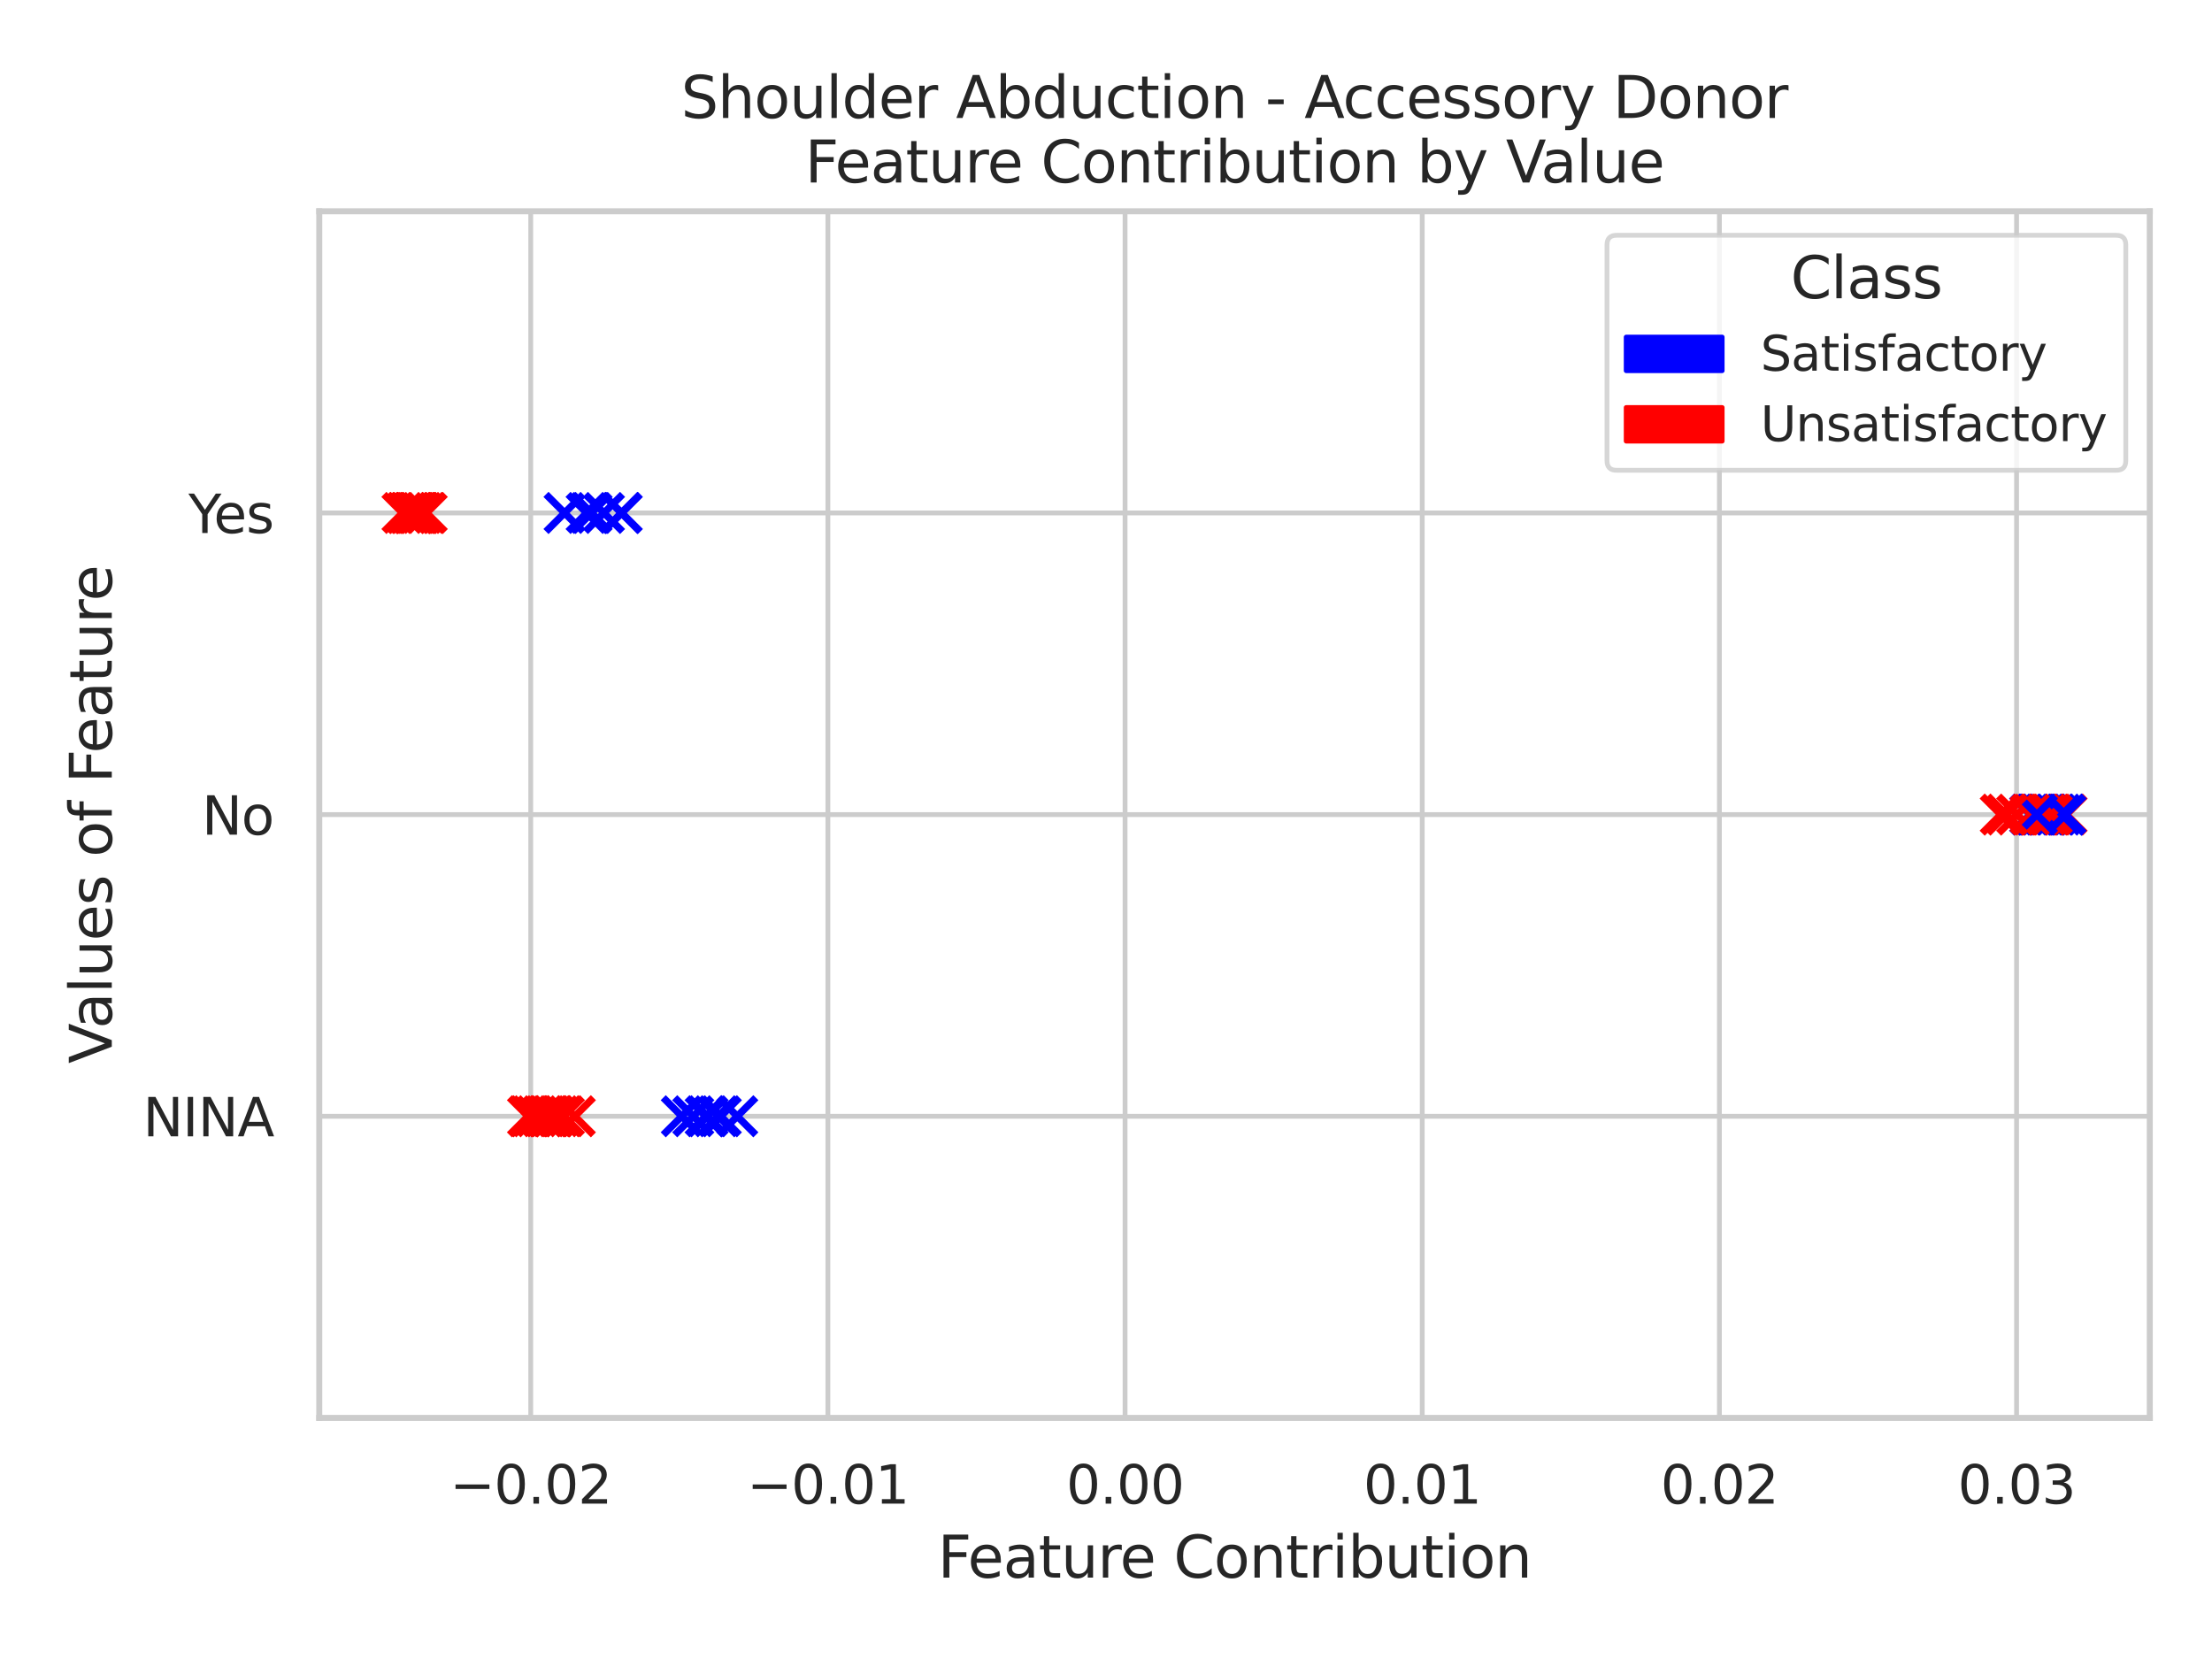 <?xml version="1.0" encoding="utf-8" standalone="no"?>
<!DOCTYPE svg PUBLIC "-//W3C//DTD SVG 1.1//EN"
  "http://www.w3.org/Graphics/SVG/1.1/DTD/svg11.dtd">
<svg xmlns:xlink="http://www.w3.org/1999/xlink" width="460.8pt" height="345.6pt" viewBox="0 0 460.8 345.6" xmlns="http://www.w3.org/2000/svg" version="1.1">
 <defs>
  <style type="text/css">*{stroke-linejoin: round; stroke-linecap: butt}</style>
 </defs>
 <g id="figure_1">
  <g id="patch_1">
   <path d="M 0 345.6 
L 460.8 345.6 
L 460.8 0 
L 0 0 
z
" style="fill: #ffffff"/>
  </g>
  <g id="axes_1">
   <g id="patch_2">
    <path d="M 66.51 295.38 
L 447.84 295.38 
L 447.84 44.016 
L 66.51 44.016 
z
" style="fill: #ffffff"/>
   </g>
   <g id="matplotlib.axis_1">
    <g id="xtick_1">
     <g id="line2d_1">
      <path d="M 110.559 295.38 
L 110.559 44.016 
" clip-path="url(#pfe89dd2f31)" style="fill: none; stroke: #cccccc; stroke-linecap: round"/>
     </g>
     <g id="text_1">
      <!-- −0.02 -->
      <g style="fill: #262626" transform="translate(93.704 313.238)scale(0.11 -0.11)">
       <defs>
        <path id="DejaVuSans-2212" d="M 678 2272 
L 4684 2272 
L 4684 1741 
L 678 1741 
L 678 2272 
z
" transform="scale(0.016)"/>
        <path id="DejaVuSans-30" d="M 2034 4250 
Q 1547 4250 1301 3770 
Q 1056 3291 1056 2328 
Q 1056 1369 1301 889 
Q 1547 409 2034 409 
Q 2525 409 2770 889 
Q 3016 1369 3016 2328 
Q 3016 3291 2770 3770 
Q 2525 4250 2034 4250 
z
M 2034 4750 
Q 2819 4750 3233 4129 
Q 3647 3509 3647 2328 
Q 3647 1150 3233 529 
Q 2819 -91 2034 -91 
Q 1250 -91 836 529 
Q 422 1150 422 2328 
Q 422 3509 836 4129 
Q 1250 4750 2034 4750 
z
" transform="scale(0.016)"/>
        <path id="DejaVuSans-2e" d="M 684 794 
L 1344 794 
L 1344 0 
L 684 0 
L 684 794 
z
" transform="scale(0.016)"/>
        <path id="DejaVuSans-32" d="M 1228 531 
L 3431 531 
L 3431 0 
L 469 0 
L 469 531 
Q 828 903 1448 1529 
Q 2069 2156 2228 2338 
Q 2531 2678 2651 2914 
Q 2772 3150 2772 3378 
Q 2772 3750 2511 3984 
Q 2250 4219 1831 4219 
Q 1534 4219 1204 4116 
Q 875 4013 500 3803 
L 500 4441 
Q 881 4594 1212 4672 
Q 1544 4750 1819 4750 
Q 2544 4750 2975 4387 
Q 3406 4025 3406 3419 
Q 3406 3131 3298 2873 
Q 3191 2616 2906 2266 
Q 2828 2175 2409 1742 
Q 1991 1309 1228 531 
z
" transform="scale(0.016)"/>
       </defs>
       <use xlink:href="#DejaVuSans-2212"/>
       <use xlink:href="#DejaVuSans-30" x="83.789"/>
       <use xlink:href="#DejaVuSans-2e" x="147.412"/>
       <use xlink:href="#DejaVuSans-30" x="179.199"/>
       <use xlink:href="#DejaVuSans-32" x="242.822"/>
      </g>
     </g>
    </g>
    <g id="xtick_2">
     <g id="line2d_2">
      <path d="M 172.464 295.38 
L 172.464 44.016 
" clip-path="url(#pfe89dd2f31)" style="fill: none; stroke: #cccccc; stroke-linecap: round"/>
     </g>
     <g id="text_2">
      <!-- −0.01 -->
      <g style="fill: #262626" transform="translate(155.609 313.238)scale(0.11 -0.11)">
       <defs>
        <path id="DejaVuSans-31" d="M 794 531 
L 1825 531 
L 1825 4091 
L 703 3866 
L 703 4441 
L 1819 4666 
L 2450 4666 
L 2450 531 
L 3481 531 
L 3481 0 
L 794 0 
L 794 531 
z
" transform="scale(0.016)"/>
       </defs>
       <use xlink:href="#DejaVuSans-2212"/>
       <use xlink:href="#DejaVuSans-30" x="83.789"/>
       <use xlink:href="#DejaVuSans-2e" x="147.412"/>
       <use xlink:href="#DejaVuSans-30" x="179.199"/>
       <use xlink:href="#DejaVuSans-31" x="242.822"/>
      </g>
     </g>
    </g>
    <g id="xtick_3">
     <g id="line2d_3">
      <path d="M 234.37 295.38 
L 234.37 44.016 
" clip-path="url(#pfe89dd2f31)" style="fill: none; stroke: #cccccc; stroke-linecap: round"/>
     </g>
     <g id="text_3">
      <!-- 0.00 -->
      <g style="fill: #262626" transform="translate(222.124 313.238)scale(0.11 -0.11)">
       <use xlink:href="#DejaVuSans-30"/>
       <use xlink:href="#DejaVuSans-2e" x="63.623"/>
       <use xlink:href="#DejaVuSans-30" x="95.41"/>
       <use xlink:href="#DejaVuSans-30" x="159.033"/>
      </g>
     </g>
    </g>
    <g id="xtick_4">
     <g id="line2d_4">
      <path d="M 296.276 295.38 
L 296.276 44.016 
" clip-path="url(#pfe89dd2f31)" style="fill: none; stroke: #cccccc; stroke-linecap: round"/>
     </g>
     <g id="text_4">
      <!-- 0.01 -->
      <g style="fill: #262626" transform="translate(284.03 313.238)scale(0.11 -0.11)">
       <use xlink:href="#DejaVuSans-30"/>
       <use xlink:href="#DejaVuSans-2e" x="63.623"/>
       <use xlink:href="#DejaVuSans-30" x="95.41"/>
       <use xlink:href="#DejaVuSans-31" x="159.033"/>
      </g>
     </g>
    </g>
    <g id="xtick_5">
     <g id="line2d_5">
      <path d="M 358.182 295.38 
L 358.182 44.016 
" clip-path="url(#pfe89dd2f31)" style="fill: none; stroke: #cccccc; stroke-linecap: round"/>
     </g>
     <g id="text_5">
      <!-- 0.02 -->
      <g style="fill: #262626" transform="translate(345.936 313.238)scale(0.11 -0.11)">
       <use xlink:href="#DejaVuSans-30"/>
       <use xlink:href="#DejaVuSans-2e" x="63.623"/>
       <use xlink:href="#DejaVuSans-30" x="95.41"/>
       <use xlink:href="#DejaVuSans-32" x="159.033"/>
      </g>
     </g>
    </g>
    <g id="xtick_6">
     <g id="line2d_6">
      <path d="M 420.088 295.38 
L 420.088 44.016 
" clip-path="url(#pfe89dd2f31)" style="fill: none; stroke: #cccccc; stroke-linecap: round"/>
     </g>
     <g id="text_6">
      <!-- 0.03 -->
      <g style="fill: #262626" transform="translate(407.842 313.238)scale(0.11 -0.11)">
       <defs>
        <path id="DejaVuSans-33" d="M 2597 2516 
Q 3050 2419 3304 2112 
Q 3559 1806 3559 1356 
Q 3559 666 3084 287 
Q 2609 -91 1734 -91 
Q 1441 -91 1130 -33 
Q 819 25 488 141 
L 488 750 
Q 750 597 1062 519 
Q 1375 441 1716 441 
Q 2309 441 2620 675 
Q 2931 909 2931 1356 
Q 2931 1769 2642 2001 
Q 2353 2234 1838 2234 
L 1294 2234 
L 1294 2753 
L 1863 2753 
Q 2328 2753 2575 2939 
Q 2822 3125 2822 3475 
Q 2822 3834 2567 4026 
Q 2313 4219 1838 4219 
Q 1578 4219 1281 4162 
Q 984 4106 628 3988 
L 628 4550 
Q 988 4650 1302 4700 
Q 1616 4750 1894 4750 
Q 2613 4750 3031 4423 
Q 3450 4097 3450 3541 
Q 3450 3153 3228 2886 
Q 3006 2619 2597 2516 
z
" transform="scale(0.016)"/>
       </defs>
       <use xlink:href="#DejaVuSans-30"/>
       <use xlink:href="#DejaVuSans-2e" x="63.623"/>
       <use xlink:href="#DejaVuSans-30" x="95.41"/>
       <use xlink:href="#DejaVuSans-33" x="159.033"/>
      </g>
     </g>
    </g>
    <g id="text_7">
     <!-- Feature Contribution -->
     <g style="fill: #262626" transform="translate(195.347 328.644)scale(0.12 -0.12)">
      <defs>
       <path id="DejaVuSans-46" d="M 628 4666 
L 3309 4666 
L 3309 4134 
L 1259 4134 
L 1259 2759 
L 3109 2759 
L 3109 2228 
L 1259 2228 
L 1259 0 
L 628 0 
L 628 4666 
z
" transform="scale(0.016)"/>
       <path id="DejaVuSans-65" d="M 3597 1894 
L 3597 1613 
L 953 1613 
Q 991 1019 1311 708 
Q 1631 397 2203 397 
Q 2534 397 2845 478 
Q 3156 559 3463 722 
L 3463 178 
Q 3153 47 2828 -22 
Q 2503 -91 2169 -91 
Q 1331 -91 842 396 
Q 353 884 353 1716 
Q 353 2575 817 3079 
Q 1281 3584 2069 3584 
Q 2775 3584 3186 3129 
Q 3597 2675 3597 1894 
z
M 3022 2063 
Q 3016 2534 2758 2815 
Q 2500 3097 2075 3097 
Q 1594 3097 1305 2825 
Q 1016 2553 972 2059 
L 3022 2063 
z
" transform="scale(0.016)"/>
       <path id="DejaVuSans-61" d="M 2194 1759 
Q 1497 1759 1228 1600 
Q 959 1441 959 1056 
Q 959 750 1161 570 
Q 1363 391 1709 391 
Q 2188 391 2477 730 
Q 2766 1069 2766 1631 
L 2766 1759 
L 2194 1759 
z
M 3341 1997 
L 3341 0 
L 2766 0 
L 2766 531 
Q 2569 213 2275 61 
Q 1981 -91 1556 -91 
Q 1019 -91 701 211 
Q 384 513 384 1019 
Q 384 1609 779 1909 
Q 1175 2209 1959 2209 
L 2766 2209 
L 2766 2266 
Q 2766 2663 2505 2880 
Q 2244 3097 1772 3097 
Q 1472 3097 1187 3025 
Q 903 2953 641 2809 
L 641 3341 
Q 956 3463 1253 3523 
Q 1550 3584 1831 3584 
Q 2591 3584 2966 3190 
Q 3341 2797 3341 1997 
z
" transform="scale(0.016)"/>
       <path id="DejaVuSans-74" d="M 1172 4494 
L 1172 3500 
L 2356 3500 
L 2356 3053 
L 1172 3053 
L 1172 1153 
Q 1172 725 1289 603 
Q 1406 481 1766 481 
L 2356 481 
L 2356 0 
L 1766 0 
Q 1100 0 847 248 
Q 594 497 594 1153 
L 594 3053 
L 172 3053 
L 172 3500 
L 594 3500 
L 594 4494 
L 1172 4494 
z
" transform="scale(0.016)"/>
       <path id="DejaVuSans-75" d="M 544 1381 
L 544 3500 
L 1119 3500 
L 1119 1403 
Q 1119 906 1312 657 
Q 1506 409 1894 409 
Q 2359 409 2629 706 
Q 2900 1003 2900 1516 
L 2900 3500 
L 3475 3500 
L 3475 0 
L 2900 0 
L 2900 538 
Q 2691 219 2414 64 
Q 2138 -91 1772 -91 
Q 1169 -91 856 284 
Q 544 659 544 1381 
z
M 1991 3584 
L 1991 3584 
z
" transform="scale(0.016)"/>
       <path id="DejaVuSans-72" d="M 2631 2963 
Q 2534 3019 2420 3045 
Q 2306 3072 2169 3072 
Q 1681 3072 1420 2755 
Q 1159 2438 1159 1844 
L 1159 0 
L 581 0 
L 581 3500 
L 1159 3500 
L 1159 2956 
Q 1341 3275 1631 3429 
Q 1922 3584 2338 3584 
Q 2397 3584 2469 3576 
Q 2541 3569 2628 3553 
L 2631 2963 
z
" transform="scale(0.016)"/>
       <path id="DejaVuSans-20" transform="scale(0.016)"/>
       <path id="DejaVuSans-43" d="M 4122 4306 
L 4122 3641 
Q 3803 3938 3442 4084 
Q 3081 4231 2675 4231 
Q 1875 4231 1450 3742 
Q 1025 3253 1025 2328 
Q 1025 1406 1450 917 
Q 1875 428 2675 428 
Q 3081 428 3442 575 
Q 3803 722 4122 1019 
L 4122 359 
Q 3791 134 3420 21 
Q 3050 -91 2638 -91 
Q 1578 -91 968 557 
Q 359 1206 359 2328 
Q 359 3453 968 4101 
Q 1578 4750 2638 4750 
Q 3056 4750 3426 4639 
Q 3797 4528 4122 4306 
z
" transform="scale(0.016)"/>
       <path id="DejaVuSans-6f" d="M 1959 3097 
Q 1497 3097 1228 2736 
Q 959 2375 959 1747 
Q 959 1119 1226 758 
Q 1494 397 1959 397 
Q 2419 397 2687 759 
Q 2956 1122 2956 1747 
Q 2956 2369 2687 2733 
Q 2419 3097 1959 3097 
z
M 1959 3584 
Q 2709 3584 3137 3096 
Q 3566 2609 3566 1747 
Q 3566 888 3137 398 
Q 2709 -91 1959 -91 
Q 1206 -91 779 398 
Q 353 888 353 1747 
Q 353 2609 779 3096 
Q 1206 3584 1959 3584 
z
" transform="scale(0.016)"/>
       <path id="DejaVuSans-6e" d="M 3513 2113 
L 3513 0 
L 2938 0 
L 2938 2094 
Q 2938 2591 2744 2837 
Q 2550 3084 2163 3084 
Q 1697 3084 1428 2787 
Q 1159 2491 1159 1978 
L 1159 0 
L 581 0 
L 581 3500 
L 1159 3500 
L 1159 2956 
Q 1366 3272 1645 3428 
Q 1925 3584 2291 3584 
Q 2894 3584 3203 3211 
Q 3513 2838 3513 2113 
z
" transform="scale(0.016)"/>
       <path id="DejaVuSans-69" d="M 603 3500 
L 1178 3500 
L 1178 0 
L 603 0 
L 603 3500 
z
M 603 4863 
L 1178 4863 
L 1178 4134 
L 603 4134 
L 603 4863 
z
" transform="scale(0.016)"/>
       <path id="DejaVuSans-62" d="M 3116 1747 
Q 3116 2381 2855 2742 
Q 2594 3103 2138 3103 
Q 1681 3103 1420 2742 
Q 1159 2381 1159 1747 
Q 1159 1113 1420 752 
Q 1681 391 2138 391 
Q 2594 391 2855 752 
Q 3116 1113 3116 1747 
z
M 1159 2969 
Q 1341 3281 1617 3432 
Q 1894 3584 2278 3584 
Q 2916 3584 3314 3078 
Q 3713 2572 3713 1747 
Q 3713 922 3314 415 
Q 2916 -91 2278 -91 
Q 1894 -91 1617 61 
Q 1341 213 1159 525 
L 1159 0 
L 581 0 
L 581 4863 
L 1159 4863 
L 1159 2969 
z
" transform="scale(0.016)"/>
      </defs>
      <use xlink:href="#DejaVuSans-46"/>
      <use xlink:href="#DejaVuSans-65" x="52.02"/>
      <use xlink:href="#DejaVuSans-61" x="113.543"/>
      <use xlink:href="#DejaVuSans-74" x="174.822"/>
      <use xlink:href="#DejaVuSans-75" x="214.031"/>
      <use xlink:href="#DejaVuSans-72" x="277.41"/>
      <use xlink:href="#DejaVuSans-65" x="316.273"/>
      <use xlink:href="#DejaVuSans-20" x="377.797"/>
      <use xlink:href="#DejaVuSans-43" x="409.584"/>
      <use xlink:href="#DejaVuSans-6f" x="479.408"/>
      <use xlink:href="#DejaVuSans-6e" x="540.59"/>
      <use xlink:href="#DejaVuSans-74" x="603.969"/>
      <use xlink:href="#DejaVuSans-72" x="643.178"/>
      <use xlink:href="#DejaVuSans-69" x="684.291"/>
      <use xlink:href="#DejaVuSans-62" x="712.074"/>
      <use xlink:href="#DejaVuSans-75" x="775.551"/>
      <use xlink:href="#DejaVuSans-74" x="838.93"/>
      <use xlink:href="#DejaVuSans-69" x="878.139"/>
      <use xlink:href="#DejaVuSans-6f" x="905.922"/>
      <use xlink:href="#DejaVuSans-6e" x="967.104"/>
     </g>
    </g>
   </g>
   <g id="matplotlib.axis_2">
    <g id="ytick_1">
     <g id="line2d_7">
      <path d="M 66.51 295.38 
L 447.84 295.38 
" clip-path="url(#pfe89dd2f31)" style="fill: none; stroke: #cccccc; stroke-linecap: round"/>
     </g>
    </g>
    <g id="ytick_2">
     <g id="line2d_8">
      <path d="M 66.51 232.539 
L 447.84 232.539 
" clip-path="url(#pfe89dd2f31)" style="fill: none; stroke: #cccccc; stroke-linecap: round"/>
     </g>
     <g id="text_8">
      <!-- NINA -->
      <g style="fill: #262626" transform="translate(29.782 236.718)scale(0.11 -0.11)">
       <defs>
        <path id="DejaVuSans-4e" d="M 628 4666 
L 1478 4666 
L 3547 763 
L 3547 4666 
L 4159 4666 
L 4159 0 
L 3309 0 
L 1241 3903 
L 1241 0 
L 628 0 
L 628 4666 
z
" transform="scale(0.016)"/>
        <path id="DejaVuSans-49" d="M 628 4666 
L 1259 4666 
L 1259 0 
L 628 0 
L 628 4666 
z
" transform="scale(0.016)"/>
        <path id="DejaVuSans-41" d="M 2188 4044 
L 1331 1722 
L 3047 1722 
L 2188 4044 
z
M 1831 4666 
L 2547 4666 
L 4325 0 
L 3669 0 
L 3244 1197 
L 1141 1197 
L 716 0 
L 50 0 
L 1831 4666 
z
" transform="scale(0.016)"/>
       </defs>
       <use xlink:href="#DejaVuSans-4e"/>
       <use xlink:href="#DejaVuSans-49" x="74.805"/>
       <use xlink:href="#DejaVuSans-4e" x="104.297"/>
       <use xlink:href="#DejaVuSans-41" x="179.102"/>
      </g>
     </g>
    </g>
    <g id="ytick_3">
     <g id="line2d_9">
      <path d="M 66.51 169.698 
L 447.84 169.698 
" clip-path="url(#pfe89dd2f31)" style="fill: none; stroke: #cccccc; stroke-linecap: round"/>
     </g>
     <g id="text_9">
      <!-- No -->
      <g style="fill: #262626" transform="translate(42.05 173.877)scale(0.11 -0.11)">
       <use xlink:href="#DejaVuSans-4e"/>
       <use xlink:href="#DejaVuSans-6f" x="74.805"/>
      </g>
     </g>
    </g>
    <g id="ytick_4">
     <g id="line2d_10">
      <path d="M 66.51 106.857 
L 447.84 106.857 
" clip-path="url(#pfe89dd2f31)" style="fill: none; stroke: #cccccc; stroke-linecap: round"/>
     </g>
     <g id="text_10">
      <!-- Yes -->
      <g style="fill: #262626" transform="translate(39.25 111.036)scale(0.11 -0.11)">
       <defs>
        <path id="DejaVuSans-59" d="M -13 4666 
L 666 4666 
L 1959 2747 
L 3244 4666 
L 3922 4666 
L 2272 2222 
L 2272 0 
L 1638 0 
L 1638 2222 
L -13 4666 
z
" transform="scale(0.016)"/>
        <path id="DejaVuSans-73" d="M 2834 3397 
L 2834 2853 
Q 2591 2978 2328 3040 
Q 2066 3103 1784 3103 
Q 1356 3103 1142 2972 
Q 928 2841 928 2578 
Q 928 2378 1081 2264 
Q 1234 2150 1697 2047 
L 1894 2003 
Q 2506 1872 2764 1633 
Q 3022 1394 3022 966 
Q 3022 478 2636 193 
Q 2250 -91 1575 -91 
Q 1294 -91 989 -36 
Q 684 19 347 128 
L 347 722 
Q 666 556 975 473 
Q 1284 391 1588 391 
Q 1994 391 2212 530 
Q 2431 669 2431 922 
Q 2431 1156 2273 1281 
Q 2116 1406 1581 1522 
L 1381 1569 
Q 847 1681 609 1914 
Q 372 2147 372 2553 
Q 372 3047 722 3315 
Q 1072 3584 1716 3584 
Q 2034 3584 2315 3537 
Q 2597 3491 2834 3397 
z
" transform="scale(0.016)"/>
       </defs>
       <use xlink:href="#DejaVuSans-59"/>
       <use xlink:href="#DejaVuSans-65" x="47.834"/>
       <use xlink:href="#DejaVuSans-73" x="109.357"/>
      </g>
     </g>
    </g>
    <g id="ytick_5">
     <g id="line2d_11">
      <path d="M 66.51 44.016 
L 447.84 44.016 
" clip-path="url(#pfe89dd2f31)" style="fill: none; stroke: #cccccc; stroke-linecap: round"/>
     </g>
    </g>
    <g id="text_11">
     <!-- Values of Feature -->
     <g style="fill: #262626" transform="translate(23.286 221.566)rotate(-90)scale(0.12 -0.12)">
      <defs>
       <path id="DejaVuSans-56" d="M 1831 0 
L 50 4666 
L 709 4666 
L 2188 738 
L 3669 4666 
L 4325 4666 
L 2547 0 
L 1831 0 
z
" transform="scale(0.016)"/>
       <path id="DejaVuSans-6c" d="M 603 4863 
L 1178 4863 
L 1178 0 
L 603 0 
L 603 4863 
z
" transform="scale(0.016)"/>
       <path id="DejaVuSans-66" d="M 2375 4863 
L 2375 4384 
L 1825 4384 
Q 1516 4384 1395 4259 
Q 1275 4134 1275 3809 
L 1275 3500 
L 2222 3500 
L 2222 3053 
L 1275 3053 
L 1275 0 
L 697 0 
L 697 3053 
L 147 3053 
L 147 3500 
L 697 3500 
L 697 3744 
Q 697 4328 969 4595 
Q 1241 4863 1831 4863 
L 2375 4863 
z
" transform="scale(0.016)"/>
      </defs>
      <use xlink:href="#DejaVuSans-56"/>
      <use xlink:href="#DejaVuSans-61" x="60.658"/>
      <use xlink:href="#DejaVuSans-6c" x="121.938"/>
      <use xlink:href="#DejaVuSans-75" x="149.721"/>
      <use xlink:href="#DejaVuSans-65" x="213.1"/>
      <use xlink:href="#DejaVuSans-73" x="274.623"/>
      <use xlink:href="#DejaVuSans-20" x="326.723"/>
      <use xlink:href="#DejaVuSans-6f" x="358.51"/>
      <use xlink:href="#DejaVuSans-66" x="419.691"/>
      <use xlink:href="#DejaVuSans-20" x="454.896"/>
      <use xlink:href="#DejaVuSans-46" x="486.684"/>
      <use xlink:href="#DejaVuSans-65" x="538.703"/>
      <use xlink:href="#DejaVuSans-61" x="600.227"/>
      <use xlink:href="#DejaVuSans-74" x="661.506"/>
      <use xlink:href="#DejaVuSans-75" x="700.715"/>
      <use xlink:href="#DejaVuSans-72" x="764.094"/>
      <use xlink:href="#DejaVuSans-65" x="802.957"/>
     </g>
    </g>
   </g>
   <g id="PathCollection_1">
    <path d="M 424.372 173.571 
L 432.118 165.825 
M 424.372 165.825 
L 432.118 173.571 
" clip-path="url(#pfe89dd2f31)" style="fill: #0000ff; stroke: #0000ff; stroke-width: 1.5"/>
    <path d="M 422.334 173.571 
L 430.08 165.825 
M 422.334 165.825 
L 430.08 173.571 
" clip-path="url(#pfe89dd2f31)" style="fill: #ff0000; stroke: #ff0000; stroke-width: 1.5"/>
    <path d="M 111.173 236.412 
L 118.919 228.666 
M 111.173 228.666 
L 118.919 236.412 
" clip-path="url(#pfe89dd2f31)" style="fill: #ff0000; stroke: #ff0000; stroke-width: 1.5"/>
    <path d="M 426.634 173.571 
L 434.38 165.825 
M 426.634 165.825 
L 434.38 173.571 
" clip-path="url(#pfe89dd2f31)" style="fill: #ff0000; stroke: #ff0000; stroke-width: 1.5"/>
    <path d="M 422.593 173.571 
L 430.338 165.825 
M 422.593 165.825 
L 430.338 173.571 
" clip-path="url(#pfe89dd2f31)" style="fill: #0000ff; stroke: #0000ff; stroke-width: 1.5"/>
    <path d="M 80.853 110.73 
L 88.599 102.984 
M 80.853 102.984 
L 88.599 110.73 
" clip-path="url(#pfe89dd2f31)" style="fill: #ff0000; stroke: #ff0000; stroke-width: 1.5"/>
    <path d="M 420.797 173.571 
L 428.543 165.825 
M 420.797 165.825 
L 428.543 173.571 
" clip-path="url(#pfe89dd2f31)" style="fill: #ff0000; stroke: #ff0000; stroke-width: 1.5"/>
    <path d="M 83.389 110.73 
L 91.135 102.984 
M 83.389 102.984 
L 91.135 110.73 
" clip-path="url(#pfe89dd2f31)" style="fill: #ff0000; stroke: #ff0000; stroke-width: 1.5"/>
    <path d="M 426.397 173.571 
L 434.143 165.825 
M 426.397 165.825 
L 434.143 173.571 
" clip-path="url(#pfe89dd2f31)" style="fill: #0000ff; stroke: #0000ff; stroke-width: 1.5"/>
    <path d="M 121.946 110.73 
L 129.692 102.984 
M 121.946 102.984 
L 129.692 110.73 
" clip-path="url(#pfe89dd2f31)" style="fill: #0000ff; stroke: #0000ff; stroke-width: 1.5"/>
    <path d="M 419.043 173.571 
L 426.789 165.825 
M 419.043 165.825 
L 426.789 173.571 
" clip-path="url(#pfe89dd2f31)" style="fill: #0000ff; stroke: #0000ff; stroke-width: 1.5"/>
    <path d="M 106.117 236.412 
L 113.863 228.666 
M 106.117 228.666 
L 113.863 236.412 
" clip-path="url(#pfe89dd2f31)" style="fill: #ff0000; stroke: #ff0000; stroke-width: 1.5"/>
    <path d="M 422.087 173.571 
L 429.833 165.825 
M 422.087 165.825 
L 429.833 173.571 
" clip-path="url(#pfe89dd2f31)" style="fill: #0000ff; stroke: #0000ff; stroke-width: 1.5"/>
    <path d="M 112.424 236.412 
L 120.17 228.666 
M 112.424 228.666 
L 120.17 236.412 
" clip-path="url(#pfe89dd2f31)" style="fill: #ff0000; stroke: #ff0000; stroke-width: 1.5"/>
    <path d="M 82.383 110.73 
L 90.129 102.984 
M 82.383 102.984 
L 90.129 110.73 
" clip-path="url(#pfe89dd2f31)" style="fill: #ff0000; stroke: #ff0000; stroke-width: 1.5"/>
    <path d="M 420.613 173.571 
L 428.359 165.825 
M 420.613 165.825 
L 428.359 173.571 
" clip-path="url(#pfe89dd2f31)" style="fill: #0000ff; stroke: #0000ff; stroke-width: 1.5"/>
    <path d="M 143.526 236.412 
L 151.272 228.666 
M 143.526 228.666 
L 151.272 236.412 
" clip-path="url(#pfe89dd2f31)" style="fill: #0000ff; stroke: #0000ff; stroke-width: 1.5"/>
    <path d="M 421.306 173.571 
L 429.052 165.825 
M 421.306 165.825 
L 429.052 173.571 
" clip-path="url(#pfe89dd2f31)" style="fill: #0000ff; stroke: #0000ff; stroke-width: 1.5"/>
    <path d="M 140.553 236.412 
L 148.299 228.666 
M 140.553 228.666 
L 148.299 236.412 
" clip-path="url(#pfe89dd2f31)" style="fill: #0000ff; stroke: #0000ff; stroke-width: 1.5"/>
    <path d="M 84.021 110.73 
L 91.767 102.984 
M 84.021 102.984 
L 91.767 110.73 
" clip-path="url(#pfe89dd2f31)" style="fill: #ff0000; stroke: #ff0000; stroke-width: 1.5"/>
    <path d="M 113.609 236.412 
L 121.355 228.666 
M 113.609 228.666 
L 121.355 236.412 
" clip-path="url(#pfe89dd2f31)" style="fill: #ff0000; stroke: #ff0000; stroke-width: 1.5"/>
    <path d="M 110.207 236.412 
L 117.953 228.666 
M 110.207 228.666 
L 117.953 236.412 
" clip-path="url(#pfe89dd2f31)" style="fill: #ff0000; stroke: #ff0000; stroke-width: 1.5"/>
    <path d="M 125.657 110.73 
L 133.403 102.984 
M 125.657 102.984 
L 133.403 110.73 
" clip-path="url(#pfe89dd2f31)" style="fill: #0000ff; stroke: #0000ff; stroke-width: 1.5"/>
    <path d="M 82.153 110.73 
L 89.899 102.984 
M 82.153 102.984 
L 89.899 110.73 
" clip-path="url(#pfe89dd2f31)" style="fill: #ff0000; stroke: #ff0000; stroke-width: 1.5"/>
    <path d="M 111.419 236.412 
L 119.165 228.666 
M 111.419 228.666 
L 119.165 236.412 
" clip-path="url(#pfe89dd2f31)" style="fill: #ff0000; stroke: #ff0000; stroke-width: 1.5"/>
    <path d="M 420.198 173.571 
L 427.944 165.825 
M 420.198 165.825 
L 427.944 173.571 
" clip-path="url(#pfe89dd2f31)" style="fill: #ff0000; stroke: #ff0000; stroke-width: 1.5"/>
    <path d="M 422.676 173.571 
L 430.422 165.825 
M 422.676 165.825 
L 430.422 173.571 
" clip-path="url(#pfe89dd2f31)" style="fill: #0000ff; stroke: #0000ff; stroke-width: 1.5"/>
    <path d="M 416.345 173.571 
L 424.091 165.825 
M 416.345 165.825 
L 424.091 173.571 
" clip-path="url(#pfe89dd2f31)" style="fill: #ff0000; stroke: #ff0000; stroke-width: 1.5"/>
    <path d="M 109.134 236.412 
L 116.88 228.666 
M 109.134 228.666 
L 116.88 236.412 
" clip-path="url(#pfe89dd2f31)" style="fill: #ff0000; stroke: #ff0000; stroke-width: 1.5"/>
    <path d="M 82.637 110.73 
L 90.383 102.984 
M 82.637 102.984 
L 90.383 110.73 
" clip-path="url(#pfe89dd2f31)" style="fill: #ff0000; stroke: #ff0000; stroke-width: 1.5"/>
    <path d="M 125.551 110.73 
L 133.297 102.984 
M 125.551 102.984 
L 133.297 110.73 
" clip-path="url(#pfe89dd2f31)" style="fill: #0000ff; stroke: #0000ff; stroke-width: 1.5"/>
    <path d="M 81.612 110.73 
L 89.358 102.984 
M 81.612 102.984 
L 89.358 110.73 
" clip-path="url(#pfe89dd2f31)" style="fill: #ff0000; stroke: #ff0000; stroke-width: 1.5"/>
    <path d="M 119.37 110.73 
L 127.116 102.984 
M 119.37 102.984 
L 127.116 110.73 
" clip-path="url(#pfe89dd2f31)" style="fill: #0000ff; stroke: #0000ff; stroke-width: 1.5"/>
    <path d="M 85.02 110.73 
L 92.766 102.984 
M 85.02 102.984 
L 92.766 110.73 
" clip-path="url(#pfe89dd2f31)" style="fill: #ff0000; stroke: #ff0000; stroke-width: 1.5"/>
    <path d="M 113.738 110.73 
L 121.484 102.984 
M 113.738 102.984 
L 121.484 110.73 
" clip-path="url(#pfe89dd2f31)" style="fill: #0000ff; stroke: #0000ff; stroke-width: 1.5"/>
    <path d="M 107.021 236.412 
L 114.767 228.666 
M 107.021 228.666 
L 114.767 236.412 
" clip-path="url(#pfe89dd2f31)" style="fill: #ff0000; stroke: #ff0000; stroke-width: 1.5"/>
    <path d="M 107.92 236.412 
L 115.666 228.666 
M 107.92 228.666 
L 115.666 236.412 
" clip-path="url(#pfe89dd2f31)" style="fill: #ff0000; stroke: #ff0000; stroke-width: 1.5"/>
    <path d="M 110.595 236.412 
L 118.341 228.666 
M 110.595 228.666 
L 118.341 236.412 
" clip-path="url(#pfe89dd2f31)" style="fill: #ff0000; stroke: #ff0000; stroke-width: 1.5"/>
    <path d="M 421.092 173.571 
L 428.838 165.825 
M 421.092 165.825 
L 428.838 173.571 
" clip-path="url(#pfe89dd2f31)" style="fill: #ff0000; stroke: #ff0000; stroke-width: 1.5"/>
    <path d="M 422.477 173.571 
L 430.223 165.825 
M 422.477 165.825 
L 430.223 173.571 
" clip-path="url(#pfe89dd2f31)" style="fill: #ff0000; stroke: #ff0000; stroke-width: 1.5"/>
    <path d="M 420.173 173.571 
L 427.919 165.825 
M 420.173 165.825 
L 427.919 173.571 
" clip-path="url(#pfe89dd2f31)" style="fill: #0000ff; stroke: #0000ff; stroke-width: 1.5"/>
    <path d="M 423.226 173.571 
L 430.971 165.825 
M 423.226 165.825 
L 430.971 173.571 
" clip-path="url(#pfe89dd2f31)" style="fill: #ff0000; stroke: #ff0000; stroke-width: 1.5"/>
    <path d="M 82.261 110.73 
L 90.007 102.984 
M 82.261 102.984 
L 90.007 110.73 
" clip-path="url(#pfe89dd2f31)" style="fill: #ff0000; stroke: #ff0000; stroke-width: 1.5"/>
    <path d="M 81.393 110.73 
L 89.139 102.984 
M 81.393 102.984 
L 89.139 110.73 
" clip-path="url(#pfe89dd2f31)" style="fill: #ff0000; stroke: #ff0000; stroke-width: 1.5"/>
    <path d="M 145.737 236.412 
L 153.483 228.666 
M 145.737 228.666 
L 153.483 236.412 
" clip-path="url(#pfe89dd2f31)" style="fill: #0000ff; stroke: #0000ff; stroke-width: 1.5"/>
    <path d="M 83.511 110.73 
L 91.257 102.984 
M 83.511 102.984 
L 91.257 110.73 
" clip-path="url(#pfe89dd2f31)" style="fill: #ff0000; stroke: #ff0000; stroke-width: 1.5"/>
    <path d="M 84.768 110.73 
L 92.514 102.984 
M 84.768 102.984 
L 92.514 110.73 
" clip-path="url(#pfe89dd2f31)" style="fill: #ff0000; stroke: #ff0000; stroke-width: 1.5"/>
    <path d="M 106.457 236.412 
L 114.203 228.666 
M 106.457 228.666 
L 114.203 236.412 
" clip-path="url(#pfe89dd2f31)" style="fill: #ff0000; stroke: #ff0000; stroke-width: 1.5"/>
    <path d="M 149.716 236.412 
L 157.462 228.666 
M 149.716 228.666 
L 157.462 236.412 
" clip-path="url(#pfe89dd2f31)" style="fill: #0000ff; stroke: #0000ff; stroke-width: 1.5"/>
    <path d="M 425.437 173.571 
L 433.183 165.825 
M 425.437 165.825 
L 433.183 173.571 
" clip-path="url(#pfe89dd2f31)" style="fill: #0000ff; stroke: #0000ff; stroke-width: 1.5"/>
    <path d="M 110.327 236.412 
L 118.073 228.666 
M 110.327 228.666 
L 118.073 236.412 
" clip-path="url(#pfe89dd2f31)" style="fill: #ff0000; stroke: #ff0000; stroke-width: 1.5"/>
    <path d="M 113.214 236.412 
L 120.959 228.666 
M 113.214 228.666 
L 120.959 236.412 
" clip-path="url(#pfe89dd2f31)" style="fill: #ff0000; stroke: #ff0000; stroke-width: 1.5"/>
    <path d="M 111.438 236.412 
L 119.184 228.666 
M 111.438 228.666 
L 119.184 236.412 
" clip-path="url(#pfe89dd2f31)" style="fill: #ff0000; stroke: #ff0000; stroke-width: 1.5"/>
    <path d="M 146.289 236.412 
L 154.035 228.666 
M 146.289 228.666 
L 154.035 236.412 
" clip-path="url(#pfe89dd2f31)" style="fill: #0000ff; stroke: #0000ff; stroke-width: 1.5"/>
    <path d="M 109.671 236.412 
L 117.417 228.666 
M 109.671 228.666 
L 117.417 236.412 
" clip-path="url(#pfe89dd2f31)" style="fill: #ff0000; stroke: #ff0000; stroke-width: 1.5"/>
    <path d="M 118.329 110.73 
L 126.075 102.984 
M 118.329 102.984 
L 126.075 110.73 
" clip-path="url(#pfe89dd2f31)" style="fill: #0000ff; stroke: #0000ff; stroke-width: 1.5"/>
    <path d="M 80.769 110.73 
L 88.515 102.984 
M 80.769 102.984 
L 88.515 110.73 
" clip-path="url(#pfe89dd2f31)" style="fill: #ff0000; stroke: #ff0000; stroke-width: 1.5"/>
    <path d="M 424.166 173.571 
L 431.912 165.825 
M 424.166 165.825 
L 431.912 173.571 
" clip-path="url(#pfe89dd2f31)" style="fill: #0000ff; stroke: #0000ff; stroke-width: 1.5"/>
    <path d="M 423.542 173.571 
L 431.288 165.825 
M 423.542 165.825 
L 431.288 173.571 
" clip-path="url(#pfe89dd2f31)" style="fill: #ff0000; stroke: #ff0000; stroke-width: 1.5"/>
    <path d="M 426.4 173.571 
L 434.146 165.825 
M 426.4 165.825 
L 434.146 173.571 
" clip-path="url(#pfe89dd2f31)" style="fill: #0000ff; stroke: #0000ff; stroke-width: 1.5"/>
    <path d="M 419.155 173.571 
L 426.901 165.825 
M 419.155 165.825 
L 426.901 173.571 
" clip-path="url(#pfe89dd2f31)" style="fill: #ff0000; stroke: #ff0000; stroke-width: 1.5"/>
    <path d="M 420.443 173.571 
L 428.189 165.825 
M 420.443 165.825 
L 428.189 173.571 
" clip-path="url(#pfe89dd2f31)" style="fill: #0000ff; stroke: #0000ff; stroke-width: 1.5"/>
    <path d="M 83.151 110.73 
L 90.897 102.984 
M 83.151 102.984 
L 90.897 110.73 
" clip-path="url(#pfe89dd2f31)" style="fill: #ff0000; stroke: #ff0000; stroke-width: 1.5"/>
    <path d="M 412.919 173.571 
L 420.665 165.825 
M 412.919 165.825 
L 420.665 173.571 
" clip-path="url(#pfe89dd2f31)" style="fill: #ff0000; stroke: #ff0000; stroke-width: 1.5"/>
    <path d="M 82.981 110.73 
L 90.727 102.984 
M 82.981 102.984 
L 90.727 110.73 
" clip-path="url(#pfe89dd2f31)" style="fill: #ff0000; stroke: #ff0000; stroke-width: 1.5"/>
    <path d="M 119.043 110.73 
L 126.789 102.984 
M 119.043 102.984 
L 126.789 110.73 
" clip-path="url(#pfe89dd2f31)" style="fill: #0000ff; stroke: #0000ff; stroke-width: 1.5"/>
    <path d="M 79.97 110.73 
L 87.716 102.984 
M 79.97 102.984 
L 87.716 110.73 
" clip-path="url(#pfe89dd2f31)" style="fill: #ff0000; stroke: #ff0000; stroke-width: 1.5"/>
    <path d="M 414.117 173.571 
L 421.863 165.825 
M 414.117 165.825 
L 421.863 173.571 
" clip-path="url(#pfe89dd2f31)" style="fill: #ff0000; stroke: #ff0000; stroke-width: 1.5"/>
    <path d="M 143.113 236.412 
L 150.858 228.666 
M 143.113 228.666 
L 150.858 236.412 
" clip-path="url(#pfe89dd2f31)" style="fill: #0000ff; stroke: #0000ff; stroke-width: 1.5"/>
    <path d="M 82.24 110.73 
L 89.986 102.984 
M 82.24 102.984 
L 89.986 110.73 
" clip-path="url(#pfe89dd2f31)" style="fill: #ff0000; stroke: #ff0000; stroke-width: 1.5"/>
    <path d="M 138.159 236.412 
L 145.905 228.666 
M 138.159 228.666 
L 145.905 236.412 
" clip-path="url(#pfe89dd2f31)" style="fill: #0000ff; stroke: #0000ff; stroke-width: 1.5"/>
    <path d="M 115.873 236.412 
L 123.619 228.666 
M 115.873 228.666 
L 123.619 236.412 
" clip-path="url(#pfe89dd2f31)" style="fill: #ff0000; stroke: #ff0000; stroke-width: 1.5"/>
   </g>
   <g id="patch_3">
    <path d="M 66.51 295.38 
L 66.51 44.016 
" style="fill: none; stroke: #cccccc; stroke-width: 1.25; stroke-linejoin: miter; stroke-linecap: square"/>
   </g>
   <g id="patch_4">
    <path d="M 447.84 295.38 
L 447.84 44.016 
" style="fill: none; stroke: #cccccc; stroke-width: 1.25; stroke-linejoin: miter; stroke-linecap: square"/>
   </g>
   <g id="patch_5">
    <path d="M 66.51 295.38 
L 447.84 295.38 
" style="fill: none; stroke: #cccccc; stroke-width: 1.25; stroke-linejoin: miter; stroke-linecap: square"/>
   </g>
   <g id="patch_6">
    <path d="M 66.51 44.016 
L 447.84 44.016 
" style="fill: none; stroke: #cccccc; stroke-width: 1.25; stroke-linejoin: miter; stroke-linecap: square"/>
   </g>
   <g id="text_12">
    <!-- Shoulder Abduction - Accessory Donor -->
    <g style="fill: #262626" transform="translate(141.885 24.579)scale(0.12 -0.12)">
     <defs>
      <path id="DejaVuSans-53" d="M 3425 4513 
L 3425 3897 
Q 3066 4069 2747 4153 
Q 2428 4238 2131 4238 
Q 1616 4238 1336 4038 
Q 1056 3838 1056 3469 
Q 1056 3159 1242 3001 
Q 1428 2844 1947 2747 
L 2328 2669 
Q 3034 2534 3370 2195 
Q 3706 1856 3706 1288 
Q 3706 609 3251 259 
Q 2797 -91 1919 -91 
Q 1588 -91 1214 -16 
Q 841 59 441 206 
L 441 856 
Q 825 641 1194 531 
Q 1563 422 1919 422 
Q 2459 422 2753 634 
Q 3047 847 3047 1241 
Q 3047 1584 2836 1778 
Q 2625 1972 2144 2069 
L 1759 2144 
Q 1053 2284 737 2584 
Q 422 2884 422 3419 
Q 422 4038 858 4394 
Q 1294 4750 2059 4750 
Q 2388 4750 2728 4690 
Q 3069 4631 3425 4513 
z
" transform="scale(0.016)"/>
      <path id="DejaVuSans-68" d="M 3513 2113 
L 3513 0 
L 2938 0 
L 2938 2094 
Q 2938 2591 2744 2837 
Q 2550 3084 2163 3084 
Q 1697 3084 1428 2787 
Q 1159 2491 1159 1978 
L 1159 0 
L 581 0 
L 581 4863 
L 1159 4863 
L 1159 2956 
Q 1366 3272 1645 3428 
Q 1925 3584 2291 3584 
Q 2894 3584 3203 3211 
Q 3513 2838 3513 2113 
z
" transform="scale(0.016)"/>
      <path id="DejaVuSans-64" d="M 2906 2969 
L 2906 4863 
L 3481 4863 
L 3481 0 
L 2906 0 
L 2906 525 
Q 2725 213 2448 61 
Q 2172 -91 1784 -91 
Q 1150 -91 751 415 
Q 353 922 353 1747 
Q 353 2572 751 3078 
Q 1150 3584 1784 3584 
Q 2172 3584 2448 3432 
Q 2725 3281 2906 2969 
z
M 947 1747 
Q 947 1113 1208 752 
Q 1469 391 1925 391 
Q 2381 391 2643 752 
Q 2906 1113 2906 1747 
Q 2906 2381 2643 2742 
Q 2381 3103 1925 3103 
Q 1469 3103 1208 2742 
Q 947 2381 947 1747 
z
" transform="scale(0.016)"/>
      <path id="DejaVuSans-63" d="M 3122 3366 
L 3122 2828 
Q 2878 2963 2633 3030 
Q 2388 3097 2138 3097 
Q 1578 3097 1268 2742 
Q 959 2388 959 1747 
Q 959 1106 1268 751 
Q 1578 397 2138 397 
Q 2388 397 2633 464 
Q 2878 531 3122 666 
L 3122 134 
Q 2881 22 2623 -34 
Q 2366 -91 2075 -91 
Q 1284 -91 818 406 
Q 353 903 353 1747 
Q 353 2603 823 3093 
Q 1294 3584 2113 3584 
Q 2378 3584 2631 3529 
Q 2884 3475 3122 3366 
z
" transform="scale(0.016)"/>
      <path id="DejaVuSans-2d" d="M 313 2009 
L 1997 2009 
L 1997 1497 
L 313 1497 
L 313 2009 
z
" transform="scale(0.016)"/>
      <path id="DejaVuSans-79" d="M 2059 -325 
Q 1816 -950 1584 -1140 
Q 1353 -1331 966 -1331 
L 506 -1331 
L 506 -850 
L 844 -850 
Q 1081 -850 1212 -737 
Q 1344 -625 1503 -206 
L 1606 56 
L 191 3500 
L 800 3500 
L 1894 763 
L 2988 3500 
L 3597 3500 
L 2059 -325 
z
" transform="scale(0.016)"/>
      <path id="DejaVuSans-44" d="M 1259 4147 
L 1259 519 
L 2022 519 
Q 2988 519 3436 956 
Q 3884 1394 3884 2338 
Q 3884 3275 3436 3711 
Q 2988 4147 2022 4147 
L 1259 4147 
z
M 628 4666 
L 1925 4666 
Q 3281 4666 3915 4102 
Q 4550 3538 4550 2338 
Q 4550 1131 3912 565 
Q 3275 0 1925 0 
L 628 0 
L 628 4666 
z
" transform="scale(0.016)"/>
     </defs>
     <use xlink:href="#DejaVuSans-53"/>
     <use xlink:href="#DejaVuSans-68" x="63.477"/>
     <use xlink:href="#DejaVuSans-6f" x="126.855"/>
     <use xlink:href="#DejaVuSans-75" x="188.037"/>
     <use xlink:href="#DejaVuSans-6c" x="251.416"/>
     <use xlink:href="#DejaVuSans-64" x="279.199"/>
     <use xlink:href="#DejaVuSans-65" x="342.676"/>
     <use xlink:href="#DejaVuSans-72" x="404.199"/>
     <use xlink:href="#DejaVuSans-20" x="445.312"/>
     <use xlink:href="#DejaVuSans-41" x="477.1"/>
     <use xlink:href="#DejaVuSans-62" x="545.508"/>
     <use xlink:href="#DejaVuSans-64" x="608.984"/>
     <use xlink:href="#DejaVuSans-75" x="672.461"/>
     <use xlink:href="#DejaVuSans-63" x="735.84"/>
     <use xlink:href="#DejaVuSans-74" x="790.82"/>
     <use xlink:href="#DejaVuSans-69" x="830.029"/>
     <use xlink:href="#DejaVuSans-6f" x="857.812"/>
     <use xlink:href="#DejaVuSans-6e" x="918.994"/>
     <use xlink:href="#DejaVuSans-20" x="982.373"/>
     <use xlink:href="#DejaVuSans-2d" x="1014.16"/>
     <use xlink:href="#DejaVuSans-20" x="1050.244"/>
     <use xlink:href="#DejaVuSans-41" x="1082.031"/>
     <use xlink:href="#DejaVuSans-63" x="1148.689"/>
     <use xlink:href="#DejaVuSans-63" x="1203.67"/>
     <use xlink:href="#DejaVuSans-65" x="1258.65"/>
     <use xlink:href="#DejaVuSans-73" x="1320.174"/>
     <use xlink:href="#DejaVuSans-73" x="1372.273"/>
     <use xlink:href="#DejaVuSans-6f" x="1424.373"/>
     <use xlink:href="#DejaVuSans-72" x="1485.555"/>
     <use xlink:href="#DejaVuSans-79" x="1526.668"/>
     <use xlink:href="#DejaVuSans-20" x="1585.848"/>
     <use xlink:href="#DejaVuSans-44" x="1617.635"/>
     <use xlink:href="#DejaVuSans-6f" x="1694.637"/>
     <use xlink:href="#DejaVuSans-6e" x="1755.818"/>
     <use xlink:href="#DejaVuSans-6f" x="1819.197"/>
     <use xlink:href="#DejaVuSans-72" x="1880.379"/>
    </g>
    <!-- Feature Contribution by Value -->
    <g style="fill: #262626" transform="translate(167.695 38.016)scale(0.12 -0.12)">
     <use xlink:href="#DejaVuSans-46"/>
     <use xlink:href="#DejaVuSans-65" x="52.02"/>
     <use xlink:href="#DejaVuSans-61" x="113.543"/>
     <use xlink:href="#DejaVuSans-74" x="174.822"/>
     <use xlink:href="#DejaVuSans-75" x="214.031"/>
     <use xlink:href="#DejaVuSans-72" x="277.41"/>
     <use xlink:href="#DejaVuSans-65" x="316.273"/>
     <use xlink:href="#DejaVuSans-20" x="377.797"/>
     <use xlink:href="#DejaVuSans-43" x="409.584"/>
     <use xlink:href="#DejaVuSans-6f" x="479.408"/>
     <use xlink:href="#DejaVuSans-6e" x="540.59"/>
     <use xlink:href="#DejaVuSans-74" x="603.969"/>
     <use xlink:href="#DejaVuSans-72" x="643.178"/>
     <use xlink:href="#DejaVuSans-69" x="684.291"/>
     <use xlink:href="#DejaVuSans-62" x="712.074"/>
     <use xlink:href="#DejaVuSans-75" x="775.551"/>
     <use xlink:href="#DejaVuSans-74" x="838.93"/>
     <use xlink:href="#DejaVuSans-69" x="878.139"/>
     <use xlink:href="#DejaVuSans-6f" x="905.922"/>
     <use xlink:href="#DejaVuSans-6e" x="967.104"/>
     <use xlink:href="#DejaVuSans-20" x="1030.482"/>
     <use xlink:href="#DejaVuSans-62" x="1062.27"/>
     <use xlink:href="#DejaVuSans-79" x="1125.746"/>
     <use xlink:href="#DejaVuSans-20" x="1184.926"/>
     <use xlink:href="#DejaVuSans-56" x="1216.713"/>
     <use xlink:href="#DejaVuSans-61" x="1277.371"/>
     <use xlink:href="#DejaVuSans-6c" x="1338.65"/>
     <use xlink:href="#DejaVuSans-75" x="1366.434"/>
     <use xlink:href="#DejaVuSans-65" x="1429.812"/>
    </g>
   </g>
   <g id="legend_1">
    <g id="patch_7">
     <path d="M 336.767 97.969 
L 440.843 97.969 
Q 442.842 97.969 442.842 95.97 
L 442.842 51.013 
Q 442.842 49.014 440.843 49.014 
L 336.767 49.014 
Q 334.768 49.014 334.768 51.013 
L 334.768 95.97 
Q 334.768 97.969 336.767 97.969 
z
" style="fill: #ffffff; opacity: 0.8; stroke: #cccccc; stroke-linejoin: miter"/>
    </g>
    <g id="text_13">
     <!-- Class -->
     <g style="fill: #262626" transform="translate(373.02 62.131)scale(0.12 -0.12)">
      <use xlink:href="#DejaVuSans-43"/>
      <use xlink:href="#DejaVuSans-6c" x="69.824"/>
      <use xlink:href="#DejaVuSans-61" x="97.607"/>
      <use xlink:href="#DejaVuSans-73" x="158.887"/>
      <use xlink:href="#DejaVuSans-73" x="210.986"/>
     </g>
    </g>
    <g id="patch_8">
     <path d="M 338.766 77.22 
L 358.758 77.22 
L 358.758 70.222 
L 338.766 70.222 
z
" style="fill: #0000ff; stroke: #0000ff; stroke-linejoin: miter"/>
    </g>
    <g id="text_14">
     <!-- Satisfactory -->
     <g style="fill: #262626" transform="translate(366.755 77.22)scale(0.1 -0.1)">
      <use xlink:href="#DejaVuSans-53"/>
      <use xlink:href="#DejaVuSans-61" x="63.477"/>
      <use xlink:href="#DejaVuSans-74" x="124.756"/>
      <use xlink:href="#DejaVuSans-69" x="163.965"/>
      <use xlink:href="#DejaVuSans-73" x="191.748"/>
      <use xlink:href="#DejaVuSans-66" x="243.848"/>
      <use xlink:href="#DejaVuSans-61" x="279.053"/>
      <use xlink:href="#DejaVuSans-63" x="340.332"/>
      <use xlink:href="#DejaVuSans-74" x="395.312"/>
      <use xlink:href="#DejaVuSans-6f" x="434.521"/>
      <use xlink:href="#DejaVuSans-72" x="495.703"/>
      <use xlink:href="#DejaVuSans-79" x="536.816"/>
     </g>
    </g>
    <g id="patch_9">
     <path d="M 338.766 91.892 
L 358.758 91.892 
L 358.758 84.895 
L 338.766 84.895 
z
" style="fill: #ff0000; stroke: #ff0000; stroke-linejoin: miter"/>
    </g>
    <g id="text_15">
     <!-- Unsatisfactory -->
     <g style="fill: #262626" transform="translate(366.755 91.892)scale(0.1 -0.1)">
      <defs>
       <path id="DejaVuSans-55" d="M 556 4666 
L 1191 4666 
L 1191 1831 
Q 1191 1081 1462 751 
Q 1734 422 2344 422 
Q 2950 422 3222 751 
Q 3494 1081 3494 1831 
L 3494 4666 
L 4128 4666 
L 4128 1753 
Q 4128 841 3676 375 
Q 3225 -91 2344 -91 
Q 1459 -91 1007 375 
Q 556 841 556 1753 
L 556 4666 
z
" transform="scale(0.016)"/>
      </defs>
      <use xlink:href="#DejaVuSans-55"/>
      <use xlink:href="#DejaVuSans-6e" x="73.193"/>
      <use xlink:href="#DejaVuSans-73" x="136.572"/>
      <use xlink:href="#DejaVuSans-61" x="188.672"/>
      <use xlink:href="#DejaVuSans-74" x="249.951"/>
      <use xlink:href="#DejaVuSans-69" x="289.16"/>
      <use xlink:href="#DejaVuSans-73" x="316.943"/>
      <use xlink:href="#DejaVuSans-66" x="369.043"/>
      <use xlink:href="#DejaVuSans-61" x="404.248"/>
      <use xlink:href="#DejaVuSans-63" x="465.527"/>
      <use xlink:href="#DejaVuSans-74" x="520.508"/>
      <use xlink:href="#DejaVuSans-6f" x="559.717"/>
      <use xlink:href="#DejaVuSans-72" x="620.898"/>
      <use xlink:href="#DejaVuSans-79" x="662.012"/>
     </g>
    </g>
   </g>
  </g>
 </g>
 <defs>
  <clipPath id="pfe89dd2f31">
   <rect x="66.51" y="44.016" width="381.33" height="251.364"/>
  </clipPath>
 </defs>
</svg>
